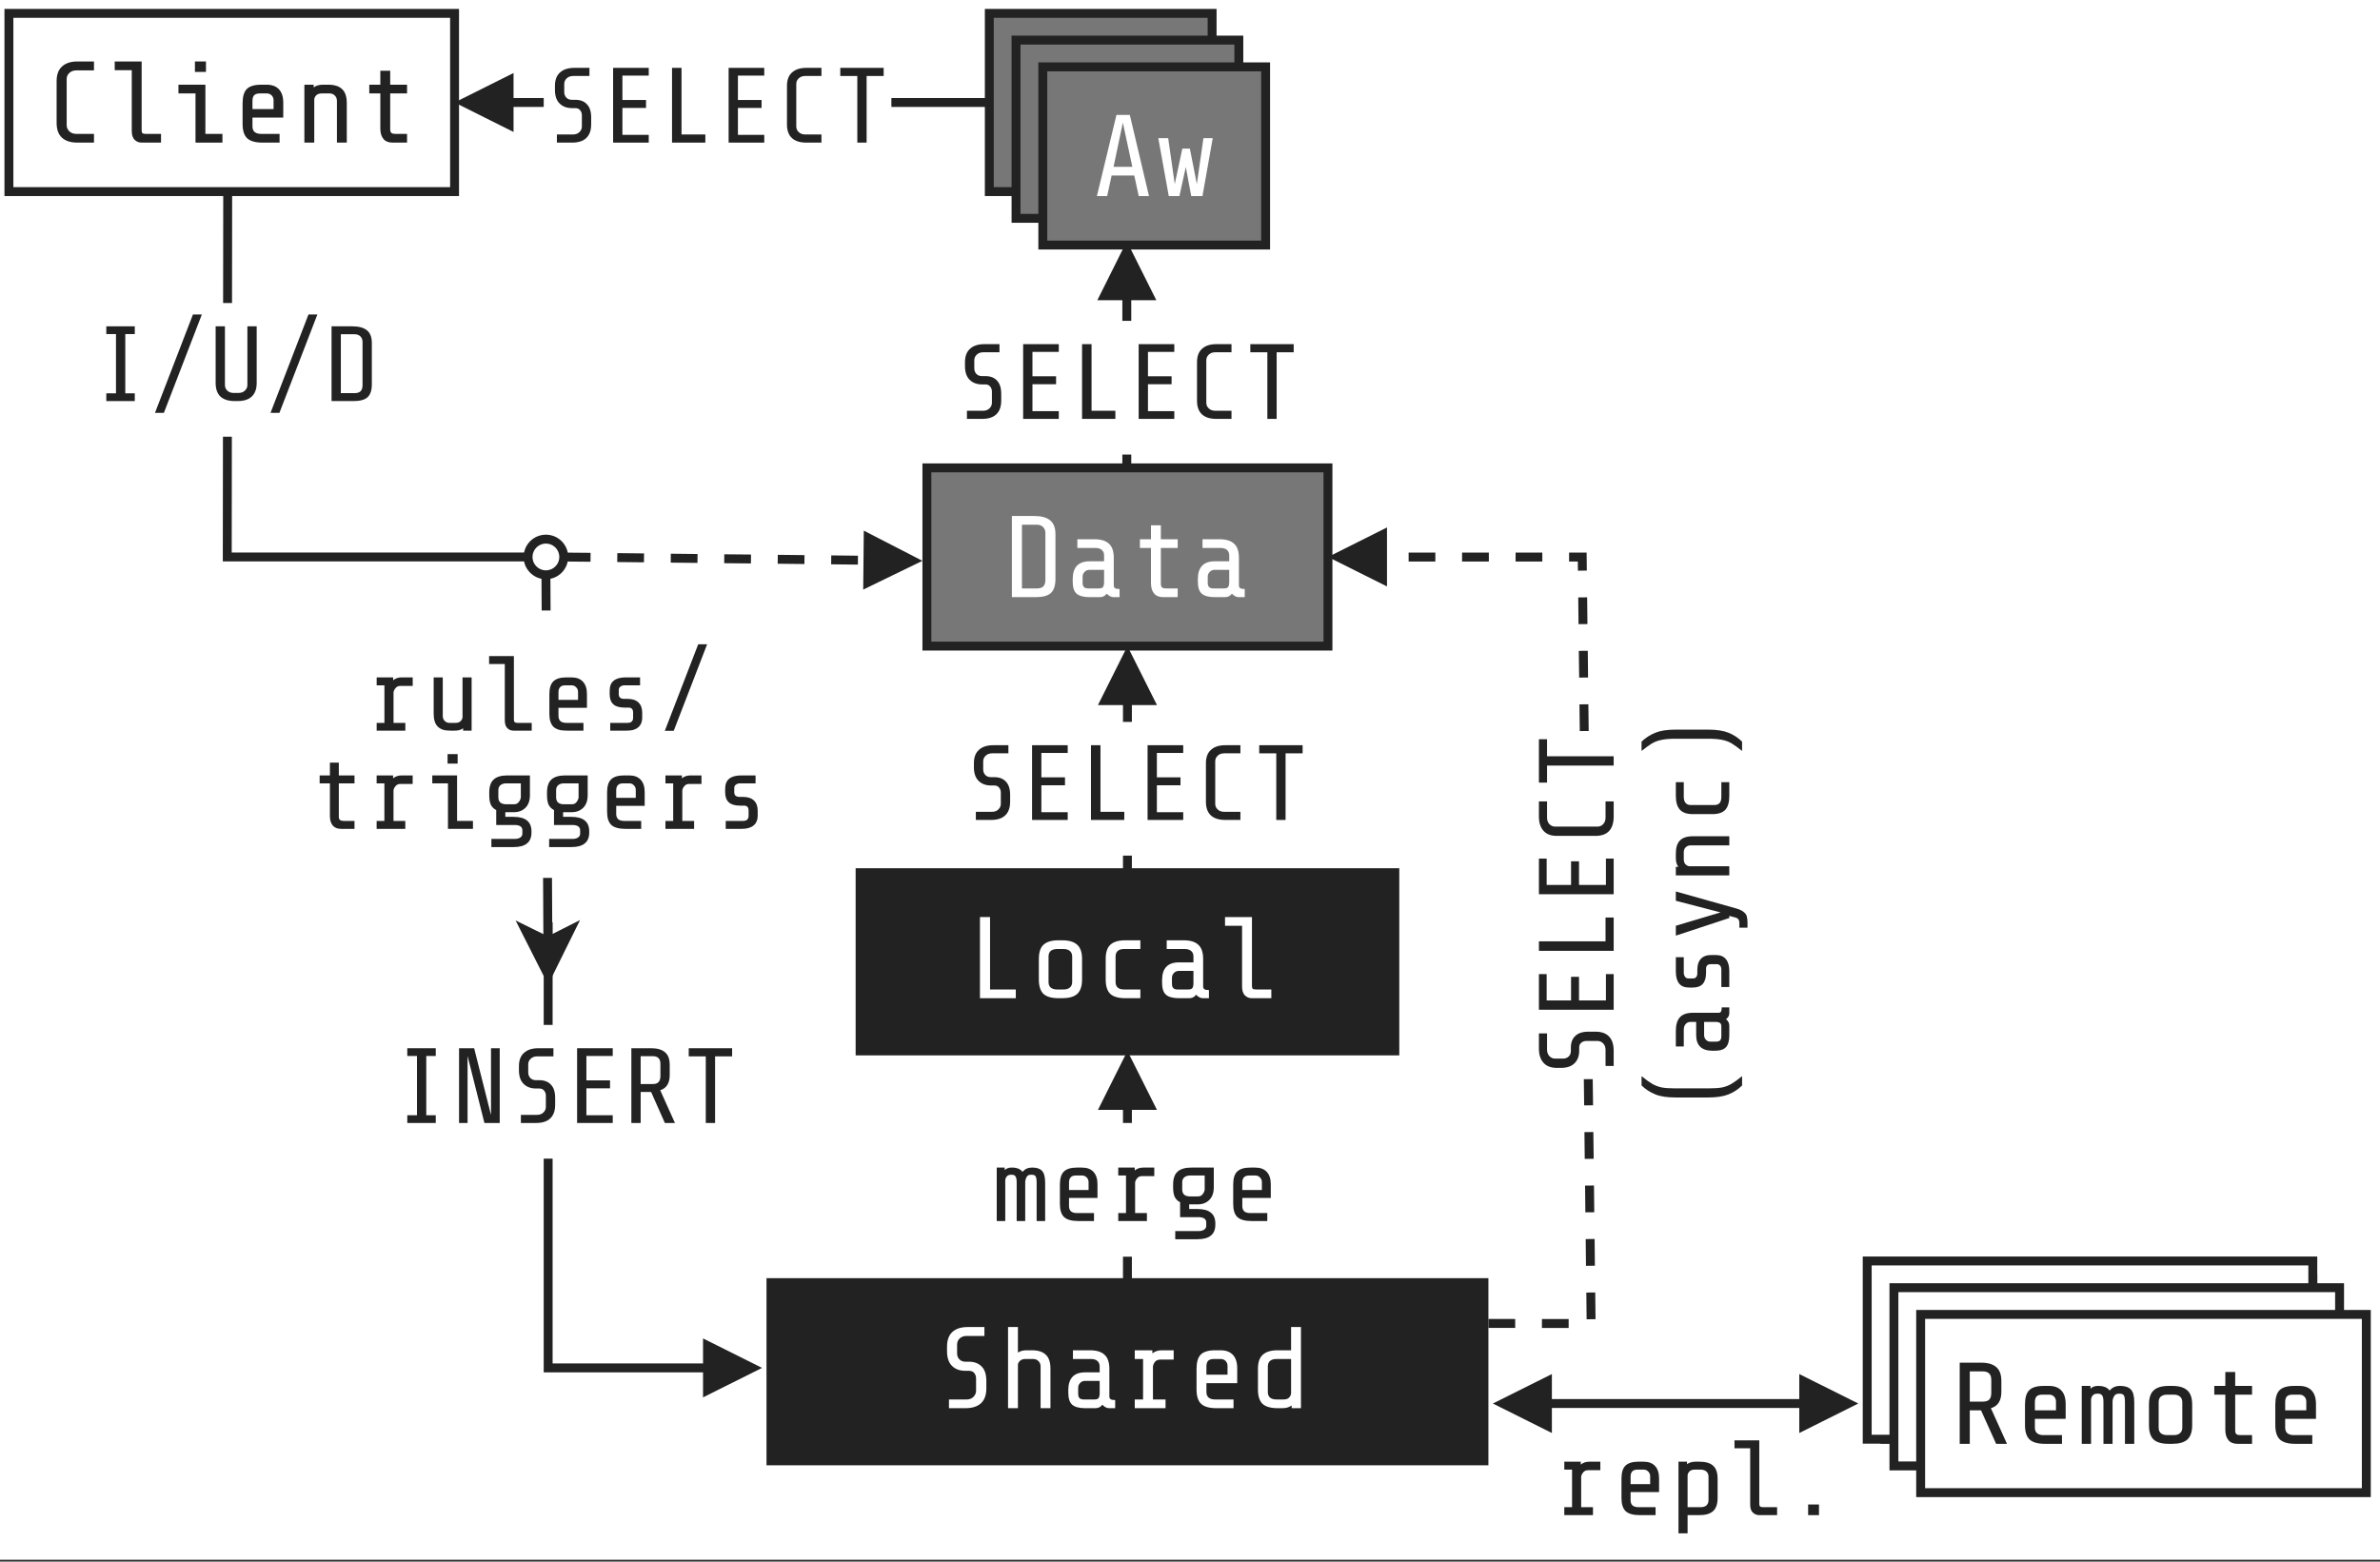 <?xml version="1.0" encoding="UTF-8"?>
<svg xmlns="http://www.w3.org/2000/svg" xmlns:xlink="http://www.w3.org/1999/xlink" width="192pt" height="126pt" viewBox="0 0 192 126" version="1.1">
<rect x="0" y="0" width="192" height="126" fill="#333333" stroke="none"/>
<defs>
<g>
<symbol overflow="visible" id="glyph0-0">
<path style="stroke:none;" d=""/>
</symbol>
<symbol overflow="visible" id="glyph0-1">
<path style="stroke:none;" d="M 2.703 0 C 2.16 0 1.742 -0.129 1.453 -0.391 C 1.16 -0.66 1.016 -1.062 1.016 -1.594 L 1.016 -4.953 C 1.016 -5.484 1.16 -5.879 1.453 -6.141 C 1.742 -6.41 2.16 -6.547 2.703 -6.547 L 4.031 -6.547 L 4.031 -5.828 L 2.609 -5.828 C 2.379 -5.828 2.191 -5.758 2.047 -5.625 C 1.898 -5.488 1.828 -5.32 1.828 -5.125 L 1.828 -1.406 C 1.828 -1.219 1.898 -1.051 2.047 -0.906 C 2.191 -0.77 2.379 -0.703 2.609 -0.703 L 4.031 -0.703 L 4.031 0 Z M 2.703 0 "/>
</symbol>
<symbol overflow="visible" id="glyph0-2">
<path style="stroke:none;" d="M 2.828 0 C 2.609 0 2.422 -0.07 2.266 -0.219 C 2.109 -0.375 2.031 -0.613 2.031 -0.938 L 2.031 -5.844 L 0.656 -5.844 L 0.656 -6.547 L 2.828 -6.547 L 2.828 -0.984 C 2.828 -0.879 2.848 -0.805 2.891 -0.766 C 2.941 -0.723 3.031 -0.703 3.156 -0.703 L 4.391 -0.703 L 4.391 0 Z M 2.828 0 "/>
</symbol>
<symbol overflow="visible" id="glyph0-3">
<path style="stroke:none;" d="M 2.969 -6.547 L 2.969 -5.703 L 2.078 -5.703 L 2.078 -6.547 Z M 0.75 -3.969 L 0.75 -4.672 L 2.922 -4.672 L 2.922 -0.703 L 4.297 -0.703 L 4.297 0 L 2.125 0 L 2.125 -3.969 Z M 0.75 -3.969 "/>
</symbol>
<symbol overflow="visible" id="glyph0-4">
<path style="stroke:none;" d="M 2.469 0 C 1.914 0 1.508 -0.113 1.25 -0.344 C 1 -0.582 0.875 -0.969 0.875 -1.5 L 0.875 -3.172 C 0.875 -3.711 0.988 -4.098 1.219 -4.328 C 1.445 -4.555 1.832 -4.672 2.375 -4.672 L 2.812 -4.672 C 3.25 -4.672 3.582 -4.547 3.812 -4.297 C 4.039 -4.055 4.156 -3.695 4.156 -3.219 L 4.156 -2.016 L 1.672 -2.016 L 1.672 -1.312 C 1.672 -1.113 1.727 -0.961 1.844 -0.859 C 1.969 -0.754 2.145 -0.703 2.375 -0.703 L 3.859 -0.703 L 3.859 0 Z M 3.375 -3.406 C 3.375 -3.57 3.32 -3.707 3.219 -3.812 C 3.113 -3.914 2.984 -3.969 2.828 -3.969 L 2.281 -3.969 C 2.051 -3.969 1.891 -3.914 1.797 -3.812 C 1.711 -3.707 1.672 -3.555 1.672 -3.359 L 1.672 -2.703 L 3.375 -2.703 Z M 3.375 -3.406 "/>
</symbol>
<symbol overflow="visible" id="glyph0-5">
<path style="stroke:none;" d="M 1.562 -4.672 L 1.562 -4.453 C 1.75 -4.598 2 -4.672 2.312 -4.672 L 2.734 -4.672 C 3.242 -4.672 3.617 -4.551 3.859 -4.312 C 4.109 -4.082 4.234 -3.703 4.234 -3.172 L 4.234 0 L 3.438 0 L 3.438 -3.359 C 3.438 -3.547 3.379 -3.691 3.266 -3.797 C 3.16 -3.91 3.016 -3.969 2.828 -3.969 L 2.219 -3.969 C 2.008 -3.969 1.852 -3.91 1.75 -3.797 C 1.656 -3.691 1.609 -3.578 1.609 -3.453 L 1.609 0 L 0.812 0 L 0.812 -4.672 Z M 1.562 -4.672 "/>
</symbol>
<symbol overflow="visible" id="glyph0-6">
<path style="stroke:none;" d="M 2.875 0 C 2.551 0 2.305 -0.098 2.141 -0.297 C 1.973 -0.504 1.891 -0.781 1.891 -1.125 L 1.891 -3.969 L 1 -3.969 L 1 -4.672 L 1.891 -4.672 L 1.891 -5.797 L 2.688 -5.797 L 2.688 -4.672 L 4.047 -4.672 L 4.047 -3.969 L 2.688 -3.969 L 2.688 -1.078 C 2.688 -0.941 2.719 -0.844 2.781 -0.781 C 2.852 -0.727 2.961 -0.703 3.109 -0.703 L 4.047 -0.703 L 4.047 0 Z M 2.875 0 "/>
</symbol>
<symbol overflow="visible" id="glyph0-7">
<path style="stroke:none;" d="M 4.109 -1.594 C 4.109 -1.062 3.961 -0.66 3.672 -0.391 C 3.379 -0.129 2.961 0 2.422 0 L 1.094 0 L 1.094 -0.703 L 2.516 -0.703 C 2.742 -0.703 2.926 -0.77 3.062 -0.906 C 3.207 -1.051 3.281 -1.219 3.281 -1.406 L 3.281 -2.375 C 3.281 -2.562 3.234 -2.711 3.141 -2.828 C 3.047 -2.953 2.898 -3.016 2.703 -3.016 L 2.422 -3.016 C 1.961 -3.016 1.598 -3.148 1.328 -3.422 C 1.066 -3.691 0.938 -4.082 0.938 -4.594 L 0.938 -4.953 C 0.938 -5.484 1.078 -5.879 1.359 -6.141 C 1.648 -6.41 2.066 -6.547 2.609 -6.547 L 3.953 -6.547 L 3.953 -5.828 L 2.516 -5.828 C 2.285 -5.828 2.098 -5.758 1.953 -5.625 C 1.816 -5.488 1.75 -5.32 1.75 -5.125 L 1.75 -4.422 C 1.75 -4.223 1.812 -4.062 1.938 -3.938 C 2.062 -3.812 2.223 -3.75 2.422 -3.75 L 2.703 -3.75 C 3.141 -3.75 3.484 -3.617 3.734 -3.359 C 3.984 -3.109 4.109 -2.723 4.109 -2.203 Z M 4.109 -1.594 "/>
</symbol>
<symbol overflow="visible" id="glyph0-8">
<path style="stroke:none;" d="M 1.609 -6.547 L 1.609 -4.484 C 1.797 -4.609 2.031 -4.672 2.312 -4.672 L 2.734 -4.672 C 3.242 -4.672 3.617 -4.551 3.859 -4.312 C 4.109 -4.082 4.234 -3.703 4.234 -3.172 L 4.234 0 L 3.438 0 L 3.438 -3.359 C 3.438 -3.547 3.379 -3.691 3.266 -3.797 C 3.16 -3.91 3.016 -3.969 2.828 -3.969 L 2.219 -3.969 C 2.02 -3.969 1.867 -3.914 1.766 -3.812 C 1.66 -3.707 1.609 -3.598 1.609 -3.484 L 1.609 0 L 0.812 0 L 0.812 -6.547 Z M 1.609 -6.547 "/>
</symbol>
<symbol overflow="visible" id="glyph0-9">
<path style="stroke:none;" d="M 3.891 0 C 3.816 0 3.727 -0.023 3.625 -0.078 C 3.531 -0.129 3.445 -0.195 3.375 -0.281 C 3.238 -0.094 3.051 0 2.812 0 L 1.984 0 C 1.504 0 1.156 -0.094 0.938 -0.281 C 0.727 -0.469 0.625 -0.797 0.625 -1.266 L 0.625 -1.453 C 0.625 -2.41 1.078 -2.891 1.984 -2.891 L 3.156 -2.891 L 3.156 -3.359 C 3.156 -3.555 3.094 -3.707 2.969 -3.812 C 2.852 -3.914 2.68 -3.969 2.453 -3.969 L 1 -3.969 L 1 -4.672 L 2.359 -4.672 C 2.898 -4.672 3.297 -4.551 3.547 -4.312 C 3.805 -4.082 3.938 -3.703 3.938 -3.172 L 3.938 -0.938 C 3.938 -0.844 3.973 -0.77 4.047 -0.719 C 4.117 -0.676 4.238 -0.656 4.406 -0.656 L 4.406 0 Z M 2.719 -0.703 C 2.906 -0.703 3.023 -0.742 3.078 -0.828 C 3.129 -0.922 3.156 -1.035 3.156 -1.172 L 3.156 -2.203 L 1.984 -2.203 C 1.816 -2.203 1.68 -2.145 1.578 -2.031 C 1.473 -1.926 1.422 -1.797 1.422 -1.641 L 1.422 -1.172 C 1.422 -1.004 1.457 -0.883 1.531 -0.812 C 1.602 -0.738 1.723 -0.703 1.891 -0.703 Z M 2.719 -0.703 "/>
</symbol>
<symbol overflow="visible" id="glyph0-10">
<path style="stroke:none;" d="M 1.609 -0.703 L 1.609 -3.969 L 0.938 -3.969 L 0.938 -4.672 L 2.359 -4.672 L 2.359 -4.422 C 2.566 -4.586 2.816 -4.672 3.109 -4.672 L 4.078 -4.672 L 4.078 -3.922 L 3.016 -3.922 C 2.816 -3.922 2.664 -3.859 2.562 -3.734 C 2.469 -3.609 2.414 -3.477 2.406 -3.344 L 2.406 -0.703 L 3.422 -0.703 L 3.422 0 L 0.938 0 L 0.938 -0.703 Z M 1.609 -0.703 "/>
</symbol>
<symbol overflow="visible" id="glyph0-11">
<path style="stroke:none;" d="M 3.5 -0.219 C 3.301 -0.07 3.051 0 2.75 0 L 2.375 0 C 1.82 0 1.414 -0.113 1.156 -0.344 C 0.906 -0.582 0.781 -0.969 0.781 -1.5 L 0.781 -3.172 C 0.781 -3.703 0.91 -4.082 1.172 -4.312 C 1.43 -4.551 1.832 -4.672 2.375 -4.672 L 3.453 -4.672 L 3.453 -6.547 L 4.25 -6.547 L 4.25 0 L 3.5 0 Z M 2.844 -0.703 C 3.051 -0.703 3.203 -0.754 3.297 -0.859 C 3.398 -0.973 3.453 -1.094 3.453 -1.219 L 3.453 -3.969 L 2.281 -3.969 C 2.051 -3.969 1.875 -3.914 1.75 -3.812 C 1.633 -3.707 1.578 -3.555 1.578 -3.359 L 1.578 -1.312 C 1.578 -1.113 1.633 -0.961 1.75 -0.859 C 1.875 -0.754 2.051 -0.703 2.281 -0.703 Z M 2.844 -0.703 "/>
</symbol>
<symbol overflow="visible" id="glyph0-12">
<path style="stroke:none;" d="M 1.891 -6.547 L 1.891 -0.703 L 3.969 -0.703 L 3.969 0 L 1.078 0 L 1.078 -6.547 Z M 1.891 -6.547 "/>
</symbol>
<symbol overflow="visible" id="glyph0-13">
<path style="stroke:none;" d="M 4.266 -1.5 C 4.266 -0.969 4.133 -0.582 3.875 -0.344 C 3.613 -0.113 3.211 0 2.672 0 L 2.359 0 C 1.816 0 1.414 -0.113 1.156 -0.344 C 0.906 -0.582 0.781 -0.969 0.781 -1.5 L 0.781 -3.172 C 0.781 -3.703 0.906 -4.082 1.156 -4.312 C 1.414 -4.551 1.816 -4.672 2.359 -4.672 L 2.672 -4.672 C 3.211 -4.672 3.613 -4.551 3.875 -4.312 C 4.133 -4.082 4.266 -3.703 4.266 -3.172 Z M 3.469 -3.359 C 3.469 -3.555 3.406 -3.707 3.281 -3.812 C 3.164 -3.914 2.992 -3.969 2.766 -3.969 L 2.266 -3.969 C 2.035 -3.969 1.859 -3.914 1.734 -3.812 C 1.617 -3.707 1.562 -3.555 1.562 -3.359 L 1.562 -1.312 C 1.562 -1.113 1.617 -0.961 1.734 -0.859 C 1.859 -0.754 2.035 -0.703 2.266 -0.703 L 2.766 -0.703 C 2.992 -0.703 3.164 -0.754 3.281 -0.859 C 3.406 -0.961 3.469 -1.113 3.469 -1.312 Z M 3.469 -3.359 "/>
</symbol>
<symbol overflow="visible" id="glyph0-14">
<path style="stroke:none;" d="M 2.703 0 C 2.16 0 1.758 -0.113 1.5 -0.344 C 1.25 -0.582 1.125 -0.969 1.125 -1.5 L 1.125 -3.172 C 1.125 -3.703 1.25 -4.082 1.5 -4.312 C 1.758 -4.551 2.16 -4.672 2.703 -4.672 L 3.922 -4.672 L 3.922 -3.969 L 2.609 -3.969 C 2.379 -3.969 2.207 -3.914 2.094 -3.812 C 1.977 -3.707 1.922 -3.555 1.922 -3.359 L 1.922 -1.312 C 1.922 -1.113 1.977 -0.961 2.094 -0.859 C 2.207 -0.754 2.379 -0.703 2.609 -0.703 L 3.922 -0.703 L 3.922 0 Z M 2.703 0 "/>
</symbol>
<symbol overflow="visible" id="glyph0-15">
<path style="stroke:none;" d="M 4.281 -1.469 C 4.281 -0.938 4.156 -0.555 3.906 -0.328 C 3.664 -0.109 3.258 0 2.688 0 L 0.766 0 L 0.766 -6.547 L 2.578 -6.547 C 3.141 -6.547 3.562 -6.43 3.844 -6.203 C 4.133 -5.973 4.281 -5.598 4.281 -5.078 Z M 3.469 -5.172 C 3.469 -5.367 3.406 -5.531 3.281 -5.656 C 3.156 -5.781 2.988 -5.844 2.781 -5.844 L 1.578 -5.844 L 1.578 -0.703 L 2.781 -0.703 C 3.008 -0.703 3.18 -0.754 3.297 -0.859 C 3.41 -0.973 3.469 -1.148 3.469 -1.391 Z M 3.469 -5.172 "/>
</symbol>
<symbol overflow="visible" id="glyph0-16">
<path style="stroke:none;" d="M 1.469 -2.703 L 1.469 0 L 0.656 0 L 0.656 -6.547 L 2.406 -6.547 C 2.938 -6.547 3.336 -6.426 3.609 -6.188 C 3.879 -5.957 4.016 -5.586 4.016 -5.078 L 4.016 -4.188 C 4.016 -3.477 3.734 -3.039 3.172 -2.875 L 4.469 0 L 3.594 0 L 2.375 -2.703 Z M 3.203 -5.172 C 3.203 -5.398 3.145 -5.566 3.031 -5.672 C 2.926 -5.785 2.754 -5.844 2.516 -5.844 L 1.469 -5.844 L 1.469 -3.406 L 2.516 -3.406 C 2.754 -3.406 2.926 -3.457 3.031 -3.562 C 3.145 -3.676 3.203 -3.852 3.203 -4.094 Z M 3.203 -5.172 "/>
</symbol>
<symbol overflow="visible" id="glyph0-17">
<path style="stroke:none;" d="M 1.109 -4.672 L 1.109 -4.453 C 1.266 -4.598 1.457 -4.672 1.688 -4.672 L 1.734 -4.672 C 2.172 -4.672 2.477 -4.547 2.656 -4.297 C 2.863 -4.547 3.133 -4.672 3.469 -4.672 L 3.531 -4.672 C 3.914 -4.672 4.195 -4.57 4.375 -4.375 C 4.551 -4.188 4.641 -3.848 4.641 -3.359 L 4.641 0 L 3.891 0 L 3.891 -3.359 C 3.891 -3.617 3.863 -3.797 3.812 -3.891 C 3.758 -3.992 3.641 -4.047 3.453 -4.047 L 3.406 -4.047 C 3.219 -4.047 3.086 -3.977 3.016 -3.844 C 2.941 -3.719 2.898 -3.578 2.891 -3.422 L 2.891 0 L 2.156 0 L 2.156 -3.359 C 2.156 -3.617 2.125 -3.797 2.062 -3.891 C 2 -3.992 1.883 -4.047 1.719 -4.047 L 1.656 -4.047 C 1.477 -4.047 1.348 -3.988 1.266 -3.875 C 1.191 -3.77 1.156 -3.648 1.156 -3.516 L 1.156 0 L 0.406 0 L 0.406 -4.672 Z M 1.109 -4.672 "/>
</symbol>
<symbol overflow="visible" id="glyph0-18">
<path style="stroke:none;" d="M 2.891 -2.203 L 2.125 -2.203 L 1.203 -5.875 L 1.203 0 L 0.5 0 L 0.5 -6.547 L 1.797 -6.547 L 2.547 -3.203 L 3.297 -6.547 L 4.562 -6.547 L 4.562 0 L 3.828 0 L 3.828 -5.875 Z M 2.891 -2.203 "/>
</symbol>
<symbol overflow="visible" id="glyph0-19">
<path style="stroke:none;" d="M 0.594 -4.672 L 1.453 -4.672 L 2.547 -0.641 L 3.609 -4.672 L 4.453 -4.672 L 3.109 0 L 1.953 0 Z M 0.594 -4.672 "/>
</symbol>
<symbol overflow="visible" id="glyph0-20">
<path style="stroke:none;" d="M 2.547 -2.344 L 2.031 0 L 1.172 0 L 0.328 -4.672 L 1.125 -4.672 L 1.656 -0.969 L 2.266 -3.828 L 2.875 -3.828 L 3.438 -0.969 L 3.969 -4.672 L 4.719 -4.672 L 3.891 0 L 2.984 0 Z M 2.547 -2.344 "/>
</symbol>
<symbol overflow="visible" id="glyph0-21">
<path style="stroke:none;" d="M 1.609 -1.656 L 1.25 0 L 0.422 0 L 2 -6.547 L 3.078 -6.547 L 4.625 0 L 3.797 0 L 3.438 -1.656 Z M 3.281 -2.359 L 2.516 -5.922 L 1.766 -2.359 Z M 3.281 -2.359 "/>
</symbol>
<symbol overflow="visible" id="glyph1-0">
<path style="stroke:none;" d=""/>
</symbol>
<symbol overflow="visible" id="glyph1-1">
<path style="stroke:none;" d="M 3.781 -1.469 C 3.781 -0.977 3.645 -0.609 3.375 -0.359 C 3.113 -0.117 2.734 0 2.234 0 L 1.016 0 L 1.016 -0.656 L 2.312 -0.656 C 2.531 -0.656 2.703 -0.719 2.828 -0.844 C 2.961 -0.969 3.031 -1.117 3.031 -1.297 L 3.031 -2.203 C 3.031 -2.367 2.984 -2.504 2.891 -2.609 C 2.805 -2.723 2.676 -2.781 2.5 -2.781 L 2.25 -2.781 C 1.82 -2.781 1.484 -2.906 1.234 -3.156 C 0.984 -3.406 0.859 -3.77 0.859 -4.25 L 0.859 -4.578 C 0.859 -5.055 0.992 -5.414 1.266 -5.656 C 1.535 -5.906 1.922 -6.031 2.422 -6.031 L 3.641 -6.031 L 3.641 -5.375 L 2.328 -5.375 C 2.117 -5.375 1.945 -5.312 1.812 -5.188 C 1.676 -5.062 1.609 -4.91 1.609 -4.734 L 1.609 -4.078 C 1.609 -3.898 1.664 -3.75 1.781 -3.625 C 1.895 -3.508 2.047 -3.453 2.234 -3.453 L 2.5 -3.453 C 2.906 -3.453 3.219 -3.332 3.438 -3.094 C 3.664 -2.863 3.781 -2.508 3.781 -2.031 Z M 3.781 -1.469 "/>
</symbol>
<symbol overflow="visible" id="glyph1-2">
<path style="stroke:none;" d="M 3.766 -6.031 L 3.766 -5.406 L 1.641 -5.406 L 1.641 -3.438 L 3.547 -3.438 L 3.547 -2.797 L 1.641 -2.797 L 1.641 -0.625 L 3.766 -0.625 L 3.766 0 L 0.891 0 L 0.891 -6.031 Z M 3.766 -6.031 "/>
</symbol>
<symbol overflow="visible" id="glyph1-3">
<path style="stroke:none;" d="M 1.75 -6.031 L 1.75 -0.656 L 3.672 -0.656 L 3.672 0 L 0.984 0 L 0.984 -6.031 Z M 1.75 -6.031 "/>
</symbol>
<symbol overflow="visible" id="glyph1-4">
<path style="stroke:none;" d="M 2.5 0 C 2 0 1.613 -0.117 1.344 -0.359 C 1.07 -0.609 0.938 -0.977 0.938 -1.469 L 0.938 -4.578 C 0.938 -5.055 1.07 -5.414 1.344 -5.656 C 1.613 -5.906 2 -6.031 2.5 -6.031 L 3.719 -6.031 L 3.719 -5.375 L 2.406 -5.375 C 2.195 -5.375 2.023 -5.312 1.891 -5.188 C 1.754 -5.062 1.688 -4.91 1.688 -4.734 L 1.688 -1.297 C 1.688 -1.117 1.754 -0.969 1.891 -0.844 C 2.023 -0.719 2.195 -0.656 2.406 -0.656 L 3.719 -0.656 L 3.719 0 Z M 2.5 0 "/>
</symbol>
<symbol overflow="visible" id="glyph1-5">
<path style="stroke:none;" d="M 1.953 0 L 1.953 -5.375 L 0.578 -5.375 L 0.578 -6.031 L 4.078 -6.031 L 4.078 -5.375 L 2.703 -5.375 L 2.703 0 Z M 1.953 0 "/>
</symbol>
<symbol overflow="visible" id="glyph1-6">
<path style="stroke:none;" d="M 1.016 -4.312 L 1.016 -4.109 C 1.16 -4.242 1.336 -4.312 1.547 -4.312 L 1.609 -4.312 C 2.004 -4.312 2.285 -4.195 2.453 -3.969 C 2.648 -4.195 2.898 -4.312 3.203 -4.312 L 3.266 -4.312 C 3.609 -4.312 3.863 -4.223 4.031 -4.047 C 4.195 -3.867 4.281 -3.551 4.281 -3.094 L 4.281 0 L 3.594 0 L 3.594 -3.109 C 3.594 -3.336 3.566 -3.5 3.516 -3.594 C 3.473 -3.688 3.363 -3.734 3.188 -3.734 L 3.141 -3.734 C 2.961 -3.734 2.844 -3.672 2.781 -3.547 C 2.719 -3.43 2.68 -3.305 2.672 -3.172 L 2.672 0 L 1.984 0 L 1.984 -3.109 C 1.984 -3.348 1.953 -3.508 1.891 -3.594 C 1.836 -3.688 1.738 -3.734 1.594 -3.734 L 1.531 -3.734 C 1.363 -3.734 1.242 -3.68 1.172 -3.578 C 1.098 -3.484 1.062 -3.375 1.062 -3.25 L 1.062 0 L 0.375 0 L 0.375 -4.312 Z M 1.016 -4.312 "/>
</symbol>
<symbol overflow="visible" id="glyph1-7">
<path style="stroke:none;" d="M 2.281 0 C 1.77 0 1.395 -0.102 1.156 -0.312 C 0.926 -0.531 0.812 -0.883 0.812 -1.375 L 0.812 -2.938 C 0.812 -3.426 0.914 -3.773 1.125 -3.984 C 1.344 -4.203 1.695 -4.312 2.188 -4.312 L 2.594 -4.312 C 3 -4.312 3.305 -4.195 3.516 -3.969 C 3.734 -3.738 3.844 -3.406 3.844 -2.969 L 3.844 -1.859 L 1.547 -1.859 L 1.547 -1.203 C 1.547 -1.023 1.598 -0.883 1.703 -0.781 C 1.816 -0.688 1.977 -0.641 2.188 -0.641 L 3.562 -0.641 L 3.562 0 Z M 3.125 -3.141 C 3.125 -3.297 3.07 -3.422 2.969 -3.516 C 2.875 -3.617 2.754 -3.672 2.609 -3.672 L 2.109 -3.672 C 1.898 -3.672 1.754 -3.617 1.672 -3.516 C 1.586 -3.422 1.547 -3.285 1.547 -3.109 L 1.547 -2.5 L 3.125 -2.5 Z M 3.125 -3.141 "/>
</symbol>
<symbol overflow="visible" id="glyph1-8">
<path style="stroke:none;" d="M 1.484 -0.641 L 1.484 -3.672 L 0.859 -3.672 L 0.859 -4.312 L 2.188 -4.312 L 2.188 -4.078 C 2.375 -4.234 2.602 -4.312 2.875 -4.312 L 3.766 -4.312 L 3.766 -3.625 L 2.781 -3.625 C 2.602 -3.625 2.469 -3.562 2.375 -3.438 C 2.281 -3.32 2.227 -3.207 2.219 -3.094 L 2.219 -0.641 L 3.172 -0.641 L 3.172 0 L 0.859 0 L 0.859 -0.641 Z M 1.484 -0.641 "/>
</symbol>
<symbol overflow="visible" id="glyph1-9">
<path style="stroke:none;" d="M 4.031 0.297 C 4.031 0.691 3.91 0.984 3.672 1.172 C 3.441 1.367 3.082 1.469 2.594 1.469 L 0.797 1.469 L 0.797 0.812 L 2.672 0.812 C 2.879 0.812 3.035 0.77 3.141 0.688 C 3.242 0.613 3.297 0.516 3.297 0.391 L 3.297 0.109 C 3.297 -0.023 3.242 -0.129 3.141 -0.203 C 3.035 -0.273 2.879 -0.312 2.672 -0.312 L 1.188 -0.312 L 1.188 -1.516 C 0.988 -1.617 0.844 -1.766 0.75 -1.953 C 0.664 -2.148 0.625 -2.406 0.625 -2.719 L 0.625 -2.938 C 0.625 -3.414 0.742 -3.766 0.984 -3.984 C 1.223 -4.203 1.594 -4.312 2.094 -4.312 L 3.906 -4.312 L 3.906 -2.719 C 3.906 -2.281 3.785 -1.941 3.547 -1.703 C 3.305 -1.461 2.992 -1.344 2.609 -1.344 L 1.922 -1.344 L 1.922 -0.969 L 2.594 -0.969 C 3.082 -0.969 3.441 -0.867 3.672 -0.672 C 3.91 -0.484 4.031 -0.191 4.031 0.203 Z M 2.609 -1.984 C 2.785 -1.984 2.914 -2.039 3 -2.156 C 3.094 -2.27 3.148 -2.391 3.172 -2.516 L 3.172 -3.672 L 2 -3.672 C 1.789 -3.672 1.629 -3.617 1.516 -3.516 C 1.41 -3.422 1.359 -3.285 1.359 -3.109 L 1.359 -2.547 C 1.359 -2.367 1.41 -2.227 1.516 -2.125 C 1.629 -2.031 1.789 -1.984 2 -1.984 Z M 2.609 -1.984 "/>
</symbol>
<symbol overflow="visible" id="glyph1-10">
<path style="stroke:none;" d="M 1.438 -4.312 L 1.438 -4.109 C 1.613 -4.242 1.844 -4.312 2.125 -4.312 L 2.438 -4.312 C 2.945 -4.312 3.316 -4.203 3.547 -3.984 C 3.785 -3.773 3.906 -3.426 3.906 -2.938 L 3.906 -1.375 C 3.906 -0.895 3.785 -0.547 3.547 -0.328 C 3.305 -0.109 2.938 0 2.438 0 L 1.484 0 L 1.484 1.469 L 0.75 1.469 L 0.75 -4.312 Z M 2.047 -3.672 C 1.859 -3.672 1.719 -3.617 1.625 -3.516 C 1.531 -3.41 1.484 -3.301 1.484 -3.188 L 1.484 -0.641 L 2.531 -0.641 C 2.738 -0.641 2.895 -0.688 3 -0.781 C 3.113 -0.883 3.172 -1.023 3.172 -1.203 L 3.172 -3.109 C 3.172 -3.285 3.113 -3.422 3 -3.516 C 2.895 -3.617 2.738 -3.672 2.531 -3.672 Z M 2.047 -3.672 "/>
</symbol>
<symbol overflow="visible" id="glyph1-11">
<path style="stroke:none;" d="M 2.609 0 C 2.41 0 2.238 -0.066 2.094 -0.203 C 1.945 -0.336 1.875 -0.555 1.875 -0.859 L 1.875 -5.391 L 0.609 -5.391 L 0.609 -6.031 L 2.609 -6.031 L 2.609 -0.906 C 2.609 -0.812 2.629 -0.742 2.672 -0.703 C 2.723 -0.66 2.801 -0.641 2.906 -0.641 L 4.047 -0.641 L 4.047 0 Z M 2.609 0 "/>
</symbol>
<symbol overflow="visible" id="glyph1-12">
<path style="stroke:none;" d="M 2.766 -0.859 L 2.766 0 L 1.891 0 L 1.891 -0.859 Z M 2.766 -0.859 "/>
</symbol>
<symbol overflow="visible" id="glyph1-13">
<path style="stroke:none;" d="M 1.953 -0.625 L 1.953 -5.406 L 1.172 -5.406 L 1.172 -6.031 L 3.469 -6.031 L 3.469 -5.406 L 2.703 -5.406 L 2.703 -0.625 L 3.469 -0.625 L 3.469 0 L 1.172 0 L 1.172 -0.625 Z M 1.953 -0.625 "/>
</symbol>
<symbol overflow="visible" id="glyph1-14">
<path style="stroke:none;" d="M 3.5 -6.984 L 4.219 -6.984 L 1.156 0.953 L 0.438 0.953 Z M 3.5 -6.984 "/>
</symbol>
<symbol overflow="visible" id="glyph1-15">
<path style="stroke:none;" d="M 3.984 -1.469 C 3.984 -0.977 3.848 -0.609 3.578 -0.359 C 3.316 -0.117 2.938 0 2.438 0 L 2.219 0 C 1.719 0 1.332 -0.117 1.062 -0.359 C 0.801 -0.609 0.672 -0.977 0.672 -1.469 L 0.672 -6.031 L 1.422 -6.031 L 1.422 -1.297 C 1.422 -1.117 1.484 -0.969 1.609 -0.844 C 1.742 -0.719 1.914 -0.656 2.125 -0.656 L 2.516 -0.656 C 2.734 -0.656 2.906 -0.719 3.031 -0.844 C 3.164 -0.969 3.234 -1.117 3.234 -1.297 L 3.234 -6.031 L 3.984 -6.031 Z M 3.984 -1.469 "/>
</symbol>
<symbol overflow="visible" id="glyph1-16">
<path style="stroke:none;" d="M 3.953 -1.359 C 3.953 -0.867 3.836 -0.52 3.609 -0.312 C 3.379 -0.102 3.004 0 2.484 0 L 0.703 0 L 0.703 -6.031 L 2.375 -6.031 C 2.895 -6.031 3.285 -5.926 3.547 -5.719 C 3.816 -5.508 3.953 -5.164 3.953 -4.688 Z M 3.203 -4.766 C 3.203 -4.953 3.145 -5.102 3.031 -5.219 C 2.914 -5.332 2.758 -5.391 2.562 -5.391 L 1.453 -5.391 L 1.453 -0.641 L 2.562 -0.641 C 2.781 -0.641 2.941 -0.691 3.047 -0.797 C 3.148 -0.898 3.203 -1.062 3.203 -1.281 Z M 3.203 -4.766 "/>
</symbol>
<symbol overflow="visible" id="glyph1-17">
<path style="stroke:none;" d="M 3.172 -0.203 C 2.973 -0.066 2.738 0 2.469 0 L 2.188 0 C 1.719 0 1.367 -0.109 1.141 -0.328 C 0.91 -0.547 0.797 -0.895 0.797 -1.375 L 0.797 -4.312 L 1.531 -4.312 L 1.531 -1.203 C 1.531 -1.035 1.582 -0.898 1.688 -0.797 C 1.789 -0.691 1.926 -0.641 2.094 -0.641 L 2.562 -0.641 C 2.75 -0.641 2.883 -0.688 2.969 -0.781 C 3.062 -0.875 3.113 -0.977 3.125 -1.094 L 3.125 -4.312 L 3.859 -4.312 L 3.859 0 L 3.172 0 Z M 3.172 -0.203 "/>
</symbol>
<symbol overflow="visible" id="glyph1-18">
<path style="stroke:none;" d="M 3.641 -1.078 C 3.641 -0.711 3.523 -0.441 3.297 -0.266 C 3.078 -0.086 2.758 0 2.344 0 L 1.062 0 L 1.062 -0.641 L 2.438 -0.641 C 2.594 -0.641 2.707 -0.672 2.781 -0.734 C 2.863 -0.805 2.906 -0.906 2.906 -1.031 L 2.906 -1.484 C 2.906 -1.742 2.781 -1.875 2.531 -1.875 L 2.219 -1.875 C 1.812 -1.875 1.508 -1.961 1.312 -2.141 C 1.113 -2.316 1.016 -2.594 1.016 -2.969 L 1.016 -3.219 C 1.016 -3.602 1.125 -3.879 1.344 -4.047 C 1.562 -4.223 1.883 -4.312 2.312 -4.312 L 3.469 -4.312 L 3.469 -3.672 L 2.219 -3.672 C 2.082 -3.672 1.969 -3.633 1.875 -3.562 C 1.789 -3.5 1.75 -3.406 1.75 -3.281 L 1.75 -2.969 C 1.75 -2.832 1.785 -2.734 1.859 -2.672 C 1.941 -2.609 2.047 -2.578 2.172 -2.578 L 2.453 -2.578 C 2.836 -2.578 3.129 -2.484 3.328 -2.297 C 3.535 -2.109 3.641 -1.832 3.641 -1.469 Z M 3.641 -1.078 "/>
</symbol>
<symbol overflow="visible" id="glyph1-19">
<path style="stroke:none;" d=""/>
</symbol>
<symbol overflow="visible" id="glyph1-20">
<path style="stroke:none;" d="M 2.641 0 C 2.348 0 2.125 -0.094 1.969 -0.281 C 1.82 -0.469 1.75 -0.719 1.75 -1.031 L 1.75 -3.672 L 0.922 -3.672 L 0.922 -4.312 L 1.75 -4.312 L 1.75 -5.344 L 2.469 -5.344 L 2.469 -4.312 L 3.734 -4.312 L 3.734 -3.672 L 2.469 -3.672 L 2.469 -0.984 C 2.469 -0.859 2.5 -0.77 2.562 -0.719 C 2.633 -0.664 2.734 -0.641 2.859 -0.641 L 3.734 -0.641 L 3.734 0 Z M 2.641 0 "/>
</symbol>
<symbol overflow="visible" id="glyph1-21">
<path style="stroke:none;" d="M 2.734 -6.031 L 2.734 -5.266 L 1.922 -5.266 L 1.922 -6.031 Z M 0.688 -3.672 L 0.688 -4.312 L 2.688 -4.312 L 2.688 -0.641 L 3.969 -0.641 L 3.969 0 L 1.953 0 L 1.953 -3.672 Z M 0.688 -3.672 "/>
</symbol>
<symbol overflow="visible" id="glyph1-22">
<path style="stroke:none;" d="M 1.375 0 L 0.688 0 L 0.688 -6.031 L 1.906 -6.031 L 3.266 -0.641 L 3.266 -6.031 L 3.969 -6.031 L 3.969 0 L 2.734 0 L 1.375 -5.406 Z M 1.375 0 "/>
</symbol>
<symbol overflow="visible" id="glyph1-23">
<path style="stroke:none;" d="M 1.359 -2.5 L 1.359 0 L 0.609 0 L 0.609 -6.031 L 2.219 -6.031 C 2.707 -6.031 3.078 -5.922 3.328 -5.703 C 3.578 -5.492 3.703 -5.156 3.703 -4.688 L 3.703 -3.859 C 3.703 -3.211 3.445 -2.805 2.938 -2.641 L 4.125 0 L 3.312 0 L 2.203 -2.5 Z M 2.953 -4.766 C 2.953 -4.984 2.898 -5.141 2.797 -5.234 C 2.703 -5.336 2.547 -5.391 2.328 -5.391 L 1.359 -5.391 L 1.359 -3.141 L 2.328 -3.141 C 2.547 -3.141 2.703 -3.191 2.797 -3.297 C 2.898 -3.398 2.953 -3.562 2.953 -3.781 Z M 2.953 -4.766 "/>
</symbol>
<symbol overflow="visible" id="glyph2-0">
<path style="stroke:none;" d=""/>
</symbol>
<symbol overflow="visible" id="glyph2-1">
<path style="stroke:none;" d="M -1.469 -3.781 C -0.977 -3.781 -0.609 -3.645 -0.359 -3.375 C -0.117 -3.113 0 -2.734 0 -2.234 L 0 -1.016 L -0.656 -1.016 L -0.656 -2.312 C -0.656 -2.531 -0.719 -2.703 -0.844 -2.828 C -0.969 -2.961 -1.117 -3.031 -1.297 -3.031 L -2.203 -3.031 C -2.367 -3.031 -2.504 -2.984 -2.609 -2.891 C -2.723 -2.805 -2.781 -2.676 -2.781 -2.5 L -2.781 -2.25 C -2.781 -1.82 -2.906 -1.484 -3.156 -1.234 C -3.406 -0.984 -3.77 -0.859 -4.25 -0.859 L -4.578 -0.859 C -5.055 -0.859 -5.414 -0.992 -5.656 -1.266 C -5.906 -1.535 -6.031 -1.922 -6.031 -2.422 L -6.031 -3.641 L -5.375 -3.641 L -5.375 -2.328 C -5.375 -2.117 -5.312 -1.945 -5.188 -1.812 C -5.062 -1.676 -4.91 -1.609 -4.734 -1.609 L -4.078 -1.609 C -3.898 -1.609 -3.75 -1.664 -3.625 -1.781 C -3.508 -1.895 -3.453 -2.047 -3.453 -2.234 L -3.453 -2.5 C -3.453 -2.906 -3.332 -3.219 -3.094 -3.438 C -2.863 -3.664 -2.508 -3.781 -2.031 -3.781 Z M -1.469 -3.781 "/>
</symbol>
<symbol overflow="visible" id="glyph2-2">
<path style="stroke:none;" d="M -6.031 -3.766 L -5.406 -3.766 L -5.406 -1.641 L -3.438 -1.641 L -3.438 -3.547 L -2.797 -3.547 L -2.797 -1.641 L -0.625 -1.641 L -0.625 -3.766 L 0 -3.766 L 0 -0.891 L -6.031 -0.891 Z M -6.031 -3.766 "/>
</symbol>
<symbol overflow="visible" id="glyph2-3">
<path style="stroke:none;" d="M -6.031 -1.75 L -0.656 -1.75 L -0.656 -3.672 L 0 -3.672 L 0 -0.984 L -6.031 -0.984 Z M -6.031 -1.75 "/>
</symbol>
<symbol overflow="visible" id="glyph2-4">
<path style="stroke:none;" d="M 0 -2.5 C 0 -2 -0.117 -1.613 -0.359 -1.344 C -0.609 -1.07 -0.977 -0.938 -1.469 -0.938 L -4.578 -0.938 C -5.055 -0.938 -5.414 -1.07 -5.656 -1.344 C -5.906 -1.613 -6.031 -2 -6.031 -2.5 L -6.031 -3.719 L -5.375 -3.719 L -5.375 -2.406 C -5.375 -2.195 -5.312 -2.023 -5.188 -1.891 C -5.062 -1.754 -4.91 -1.688 -4.734 -1.688 L -1.297 -1.688 C -1.117 -1.688 -0.969 -1.754 -0.844 -1.891 C -0.719 -2.023 -0.656 -2.195 -0.656 -2.406 L -0.656 -3.719 L 0 -3.719 Z M 0 -2.5 "/>
</symbol>
<symbol overflow="visible" id="glyph2-5">
<path style="stroke:none;" d="M 0 -1.953 L -5.375 -1.953 L -5.375 -0.578 L -6.031 -0.578 L -6.031 -4.078 L -5.375 -4.078 L -5.375 -2.703 L 0 -2.703 Z M 0 -1.953 "/>
</symbol>
<symbol overflow="visible" id="glyph2-6">
<path style="stroke:none;" d="M -4.359 -1.469 C -5.023 -1.469 -5.562 -1.551 -5.969 -1.719 C -6.383 -1.883 -6.754 -2.125 -7.078 -2.438 L -7.078 -3.188 C -6.742 -2.914 -6.461 -2.711 -6.234 -2.578 C -6.004 -2.441 -5.75 -2.344 -5.469 -2.281 C -5.188 -2.227 -4.82 -2.203 -4.375 -2.203 L -1.672 -2.203 C -1.211 -2.203 -0.844 -2.227 -0.562 -2.281 C -0.281 -2.344 -0.031 -2.441 0.188 -2.578 C 0.414 -2.711 0.695 -2.914 1.031 -3.188 L 1.031 -2.438 C 0.719 -2.125 0.352 -1.883 -0.062 -1.719 C -0.477 -1.551 -1.02 -1.469 -1.688 -1.469 Z M -4.359 -1.469 "/>
</symbol>
<symbol overflow="visible" id="glyph2-7">
<path style="stroke:none;" d="M 0 -3.594 C 0 -3.52 -0.02 -3.438 -0.062 -3.344 C -0.113 -3.258 -0.18 -3.188 -0.266 -3.125 C -0.086 -2.988 0 -2.812 0 -2.594 L 0 -1.828 C 0 -1.391 -0.086 -1.07 -0.266 -0.875 C -0.441 -0.676 -0.742 -0.578 -1.172 -0.578 L -1.344 -0.578 C -2.227 -0.578 -2.672 -1 -2.672 -1.844 L -2.672 -2.906 L -3.109 -2.906 C -3.285 -2.906 -3.422 -2.848 -3.516 -2.734 C -3.617 -2.629 -3.672 -2.473 -3.672 -2.266 L -3.672 -0.922 L -4.312 -0.922 L -4.312 -2.172 C -4.312 -2.672 -4.203 -3.039 -3.984 -3.281 C -3.766 -3.52 -3.414 -3.641 -2.938 -3.641 L -0.859 -3.641 C -0.773 -3.641 -0.711 -3.672 -0.672 -3.734 C -0.629 -3.805 -0.609 -3.922 -0.609 -4.078 L 0 -4.078 Z M -0.641 -2.516 C -0.641 -2.68 -0.68 -2.785 -0.766 -2.828 C -0.848 -2.879 -0.953 -2.906 -1.078 -2.906 L -2.031 -2.906 L -2.031 -1.828 C -2.031 -1.68 -1.977 -1.555 -1.875 -1.453 C -1.781 -1.359 -1.66 -1.312 -1.516 -1.312 L -1.078 -1.312 C -0.93 -1.312 -0.82 -1.344 -0.75 -1.406 C -0.676 -1.477 -0.641 -1.594 -0.641 -1.75 Z M -0.641 -2.516 "/>
</symbol>
<symbol overflow="visible" id="glyph2-8">
<path style="stroke:none;" d="M -1.078 -3.641 C -0.711 -3.641 -0.441 -3.523 -0.266 -3.297 C -0.086 -3.078 0 -2.758 0 -2.344 L 0 -1.062 L -0.641 -1.062 L -0.641 -2.438 C -0.641 -2.594 -0.672 -2.707 -0.734 -2.781 C -0.805 -2.863 -0.906 -2.906 -1.031 -2.906 L -1.484 -2.906 C -1.742 -2.906 -1.875 -2.781 -1.875 -2.531 L -1.875 -2.219 C -1.875 -1.812 -1.961 -1.508 -2.141 -1.312 C -2.316 -1.113 -2.594 -1.016 -2.969 -1.016 L -3.219 -1.016 C -3.602 -1.016 -3.879 -1.125 -4.047 -1.344 C -4.223 -1.562 -4.312 -1.883 -4.312 -2.312 L -4.312 -3.469 L -3.672 -3.469 L -3.672 -2.219 C -3.672 -2.082 -3.633 -1.969 -3.562 -1.875 C -3.5 -1.789 -3.406 -1.75 -3.281 -1.75 L -2.969 -1.75 C -2.832 -1.75 -2.734 -1.785 -2.672 -1.859 C -2.609 -1.941 -2.578 -2.047 -2.578 -2.172 L -2.578 -2.453 C -2.578 -2.836 -2.484 -3.129 -2.297 -3.328 C -2.109 -3.535 -1.832 -3.641 -1.469 -3.641 Z M -1.078 -3.641 "/>
</symbol>
<symbol overflow="visible" id="glyph2-9">
<path style="stroke:none;" d="M 0.812 -1.547 C 0.812 -1.691 0.785 -1.797 0.734 -1.859 C 0.691 -1.93 0.602 -1.984 0.469 -2.016 L 0 -2.141 L 0 -1.969 L -4.312 -0.547 L -4.312 -1.344 L -0.703 -2.422 L -4.312 -3.359 L -4.312 -4.109 L 0.469 -2.766 C 0.758 -2.691 0.977 -2.598 1.125 -2.484 C 1.27 -2.379 1.363 -2.258 1.406 -2.125 C 1.445 -1.988 1.469 -1.816 1.469 -1.609 L 1.469 -1.188 L 0.812 -1.188 Z M 0.812 -1.547 "/>
</symbol>
<symbol overflow="visible" id="glyph2-10">
<path style="stroke:none;" d="M -4.312 -1.438 L -4.109 -1.438 C -4.242 -1.613 -4.312 -1.844 -4.312 -2.125 L -4.312 -2.531 C -4.312 -2.988 -4.203 -3.332 -3.984 -3.562 C -3.766 -3.789 -3.414 -3.906 -2.938 -3.906 L 0 -3.906 L 0 -3.172 L -3.109 -3.172 C -3.273 -3.172 -3.41 -3.117 -3.516 -3.016 C -3.617 -2.922 -3.672 -2.785 -3.672 -2.609 L -3.672 -2.047 C -3.672 -1.859 -3.617 -1.719 -3.516 -1.625 C -3.41 -1.531 -3.301 -1.484 -3.188 -1.484 L 0 -1.484 L 0 -0.75 L -4.312 -0.75 Z M -4.312 -1.438 "/>
</symbol>
<symbol overflow="visible" id="glyph2-11">
<path style="stroke:none;" d="M 0 -2.5 C 0 -2 -0.102 -1.629 -0.312 -1.391 C -0.531 -1.148 -0.883 -1.031 -1.375 -1.031 L -2.938 -1.031 C -3.414 -1.031 -3.766 -1.148 -3.984 -1.391 C -4.203 -1.629 -4.312 -2 -4.312 -2.5 L -4.312 -3.609 L -3.672 -3.609 L -3.672 -2.422 C -3.672 -2.203 -3.617 -2.035 -3.516 -1.922 C -3.422 -1.816 -3.285 -1.766 -3.109 -1.766 L -1.203 -1.766 C -1.023 -1.766 -0.883 -1.816 -0.781 -1.922 C -0.688 -2.035 -0.641 -2.203 -0.641 -2.422 L -0.641 -3.609 L 0 -3.609 Z M 0 -2.5 "/>
</symbol>
<symbol overflow="visible" id="glyph2-12">
<path style="stroke:none;" d="M -1.688 -3.188 C -1.02 -3.188 -0.477 -3.102 -0.062 -2.938 C 0.352 -2.77 0.719 -2.531 1.031 -2.219 L 1.031 -1.469 C 0.695 -1.738 0.414 -1.941 0.188 -2.078 C -0.031 -2.211 -0.281 -2.305 -0.562 -2.359 C -0.844 -2.422 -1.211 -2.453 -1.672 -2.453 L -4.375 -2.453 C -4.82 -2.453 -5.188 -2.422 -5.469 -2.359 C -5.75 -2.305 -6.004 -2.211 -6.234 -2.078 C -6.461 -1.941 -6.742 -1.738 -7.078 -1.469 L -7.078 -2.219 C -6.754 -2.531 -6.383 -2.77 -5.969 -2.938 C -5.562 -3.102 -5.023 -3.188 -4.359 -3.188 Z M -1.688 -3.188 "/>
</symbol>
</g>
<clipPath id="clip1">
  <path d="M 0 0 L 192 0 L 192 125.844 L 0 125.844 Z M 0 0 "/>
</clipPath>
<clipPath id="clip2">
  <path d="M 111 101 L 136 101 L 136 125.125 L 111 125.125 Z M 111 101 "/>
</clipPath>
<clipPath id="clip3">
  <path d="M 135 101 L 160 101 L 160 125.125 L 135 125.125 Z M 135 101 "/>
</clipPath>
</defs>
<g id="surface1">
<g clip-path="url(#clip1)" clip-rule="nonzero">
<path style=" stroke:none;fill-rule:nonzero;fill:rgb(100%,100%,100%);fill-opacity:1;" d="M 0 0 L 192 0 L 192 125.844 L 0 125.844 Z M 0 0 "/>
</g>
<path style="fill-rule:nonzero;fill:rgb(100%,100%,100%);fill-opacity:1;stroke-width:1;stroke-linecap:butt;stroke-linejoin:miter;stroke:rgb(13.329%,13.329%,13.329%);stroke-opacity:1;stroke-miterlimit:4;" d="M 0.5 0.999 L 50.502 0.999 L 50.502 21 L 0.5 21 Z M 0.5 0.999 " transform="matrix(0.719,0,0,0.719,0.36,0.36)"/>
<g style="fill:rgb(13.329%,13.329%,13.329%);fill-opacity:1;">
  <use xlink:href="#glyph0-1" x="3.551" y="11.506"/>
</g>
<g style="fill:rgb(13.329%,13.329%,13.329%);fill-opacity:1;">
  <use xlink:href="#glyph0-2" x="8.599" y="11.506"/>
</g>
<g style="fill:rgb(13.329%,13.329%,13.329%);fill-opacity:1;">
  <use xlink:href="#glyph0-3" x="13.647" y="11.506"/>
</g>
<g style="fill:rgb(13.329%,13.329%,13.329%);fill-opacity:1;">
  <use xlink:href="#glyph0-4" x="18.695" y="11.506"/>
</g>
<g style="fill:rgb(13.329%,13.329%,13.329%);fill-opacity:1;">
  <use xlink:href="#glyph0-5" x="23.743" y="11.506"/>
</g>
<g style="fill:rgb(13.329%,13.329%,13.329%);fill-opacity:1;">
  <use xlink:href="#glyph0-6" x="28.791" y="11.506"/>
</g>
<path style="fill-rule:nonzero;fill:rgb(13.329%,13.329%,13.329%);fill-opacity:1;stroke-width:1;stroke-linecap:butt;stroke-linejoin:miter;stroke:rgb(13.329%,13.329%,13.329%);stroke-opacity:1;stroke-miterlimit:4;" d="M 86.001 143.43 L 166 143.43 L 166 163.431 L 86.001 163.431 Z M 86.001 143.43 " transform="matrix(0.719,0,0,0.719,0.36,0.36)"/>
<g style="fill:rgb(100%,100%,100%);fill-opacity:1;">
  <use xlink:href="#glyph0-7" x="75.461" y="113.618"/>
</g>
<g style="fill:rgb(100%,100%,100%);fill-opacity:1;">
  <use xlink:href="#glyph0-8" x="80.509" y="113.618"/>
</g>
<g style="fill:rgb(100%,100%,100%);fill-opacity:1;">
  <use xlink:href="#glyph0-9" x="85.557" y="113.618"/>
</g>
<g style="fill:rgb(100%,100%,100%);fill-opacity:1;">
  <use xlink:href="#glyph0-10" x="90.605" y="113.618"/>
</g>
<g style="fill:rgb(100%,100%,100%);fill-opacity:1;">
  <use xlink:href="#glyph0-4" x="95.653" y="113.618"/>
</g>
<g style="fill:rgb(100%,100%,100%);fill-opacity:1;">
  <use xlink:href="#glyph0-11" x="100.701" y="113.618"/>
</g>
<path style="fill-rule:nonzero;fill:rgb(13.329%,13.329%,13.329%);fill-opacity:1;stroke-width:1;stroke-linecap:butt;stroke-linejoin:miter;stroke:rgb(13.329%,13.329%,13.329%);stroke-opacity:1;stroke-miterlimit:4;" d="M 96.002 97.43 L 156 97.43 L 156 117.432 L 96.002 117.432 Z M 96.002 97.43 " transform="matrix(0.719,0,0,0.719,0.36,0.36)"/>
<g style="fill:rgb(100%,100%,100%);fill-opacity:1;">
  <use xlink:href="#glyph0-12" x="77.978" y="80.539"/>
</g>
<g style="fill:rgb(100%,100%,100%);fill-opacity:1;">
  <use xlink:href="#glyph0-13" x="83.026" y="80.539"/>
</g>
<g style="fill:rgb(100%,100%,100%);fill-opacity:1;">
  <use xlink:href="#glyph0-14" x="88.074" y="80.539"/>
</g>
<g style="fill:rgb(100%,100%,100%);fill-opacity:1;">
  <use xlink:href="#glyph0-9" x="93.122" y="80.539"/>
</g>
<g style="fill:rgb(100%,100%,100%);fill-opacity:1;">
  <use xlink:href="#glyph0-2" x="98.17" y="80.539"/>
</g>
<path style="fill-rule:nonzero;fill:rgb(46.669%,46.669%,46.669%);fill-opacity:1;stroke-width:1;stroke-linecap:butt;stroke-linejoin:miter;stroke:rgb(13.329%,13.329%,13.329%);stroke-opacity:1;stroke-miterlimit:4;" d="M 103.498 52.002 L 148.498 52.002 L 148.498 72.003 L 103.498 72.003 Z M 103.498 52.002 " transform="matrix(0.719,0,0,0.719,0.36,0.36)"/>
<g style="fill:rgb(100%,100%,100%);fill-opacity:1;">
  <use xlink:href="#glyph0-15" x="80.865" y="48.18"/>
</g>
<g style="fill:rgb(100%,100%,100%);fill-opacity:1;">
  <use xlink:href="#glyph0-9" x="85.913" y="48.18"/>
</g>
<g style="fill:rgb(100%,100%,100%);fill-opacity:1;">
  <use xlink:href="#glyph0-6" x="90.961" y="48.18"/>
</g>
<g style="fill:rgb(100%,100%,100%);fill-opacity:1;">
  <use xlink:href="#glyph0-9" x="96.009" y="48.18"/>
</g>
<path style="fill:none;stroke-width:1;stroke-linecap:butt;stroke-linejoin:miter;stroke:rgb(13.329%,13.329%,13.329%);stroke-opacity:1;stroke-miterlimit:10;" d="M 110.5 11 L 56.619 11 " transform="matrix(0.719,0,0,0.719,0.36,0.36)"/>
<path style="fill-rule:nonzero;fill:rgb(13.329%,13.329%,13.329%);fill-opacity:1;stroke-width:1;stroke-linecap:butt;stroke-linejoin:miter;stroke:rgb(13.329%,13.329%,13.329%);stroke-opacity:1;stroke-miterlimit:10;" d="M 51.621 11 L 56.619 8.501 L 56.619 13.499 Z M 51.621 11 " transform="matrix(0.719,0,0,0.719,0.36,0.36)"/>
<path style=" stroke:none;fill-rule:nonzero;fill:rgb(100%,100%,100%);fill-opacity:1;" d="M 43.863 3.594 L 71.91 3.594 L 71.91 14.383 L 43.863 14.383 Z M 43.863 3.594 "/>
<g style="fill:rgb(13.329%,13.329%,13.329%);fill-opacity:1;">
  <use xlink:href="#glyph1-1" x="43.91" y="11.506"/>
</g>
<g style="fill:rgb(13.329%,13.329%,13.329%);fill-opacity:1;">
  <use xlink:href="#glyph1-2" x="48.57" y="11.506"/>
</g>
<g style="fill:rgb(13.329%,13.329%,13.329%);fill-opacity:1;">
  <use xlink:href="#glyph1-3" x="53.23" y="11.506"/>
</g>
<g style="fill:rgb(13.329%,13.329%,13.329%);fill-opacity:1;">
  <use xlink:href="#glyph1-2" x="57.889" y="11.506"/>
</g>
<g style="fill:rgb(13.329%,13.329%,13.329%);fill-opacity:1;">
  <use xlink:href="#glyph1-4" x="62.549" y="11.506"/>
</g>
<g style="fill:rgb(13.329%,13.329%,13.329%);fill-opacity:1;">
  <use xlink:href="#glyph1-5" x="67.209" y="11.506"/>
</g>
<path style="fill:none;stroke-width:1;stroke-linecap:butt;stroke-linejoin:miter;stroke:rgb(13.329%,13.329%,13.329%);stroke-opacity:1;stroke-miterlimit:10;" d="M 125.998 97.43 L 125.998 78.119 " transform="matrix(0.719,0,0,0.719,0.36,0.36)"/>
<path style="fill-rule:nonzero;fill:rgb(13.329%,13.329%,13.329%);fill-opacity:1;stroke-width:1;stroke-linecap:butt;stroke-linejoin:miter;stroke:rgb(13.329%,13.329%,13.329%);stroke-opacity:1;stroke-miterlimit:10;" d="M 125.998 73.122 L 128.502 78.119 L 123.499 78.119 Z M 125.998 73.122 " transform="matrix(0.719,0,0,0.719,0.36,0.36)"/>
<path style=" stroke:none;fill-rule:nonzero;fill:rgb(100%,100%,100%);fill-opacity:1;" d="M 77.664 58.246 L 105.707 58.246 L 105.707 69.035 L 77.664 69.035 Z M 77.664 58.246 "/>
<g style="fill:rgb(13.329%,13.329%,13.329%);fill-opacity:1;">
  <use xlink:href="#glyph1-1" x="77.708" y="66.157"/>
</g>
<g style="fill:rgb(13.329%,13.329%,13.329%);fill-opacity:1;">
  <use xlink:href="#glyph1-2" x="82.368" y="66.157"/>
</g>
<g style="fill:rgb(13.329%,13.329%,13.329%);fill-opacity:1;">
  <use xlink:href="#glyph1-3" x="87.027" y="66.157"/>
</g>
<g style="fill:rgb(13.329%,13.329%,13.329%);fill-opacity:1;">
  <use xlink:href="#glyph1-2" x="91.687" y="66.157"/>
</g>
<g style="fill:rgb(13.329%,13.329%,13.329%);fill-opacity:1;">
  <use xlink:href="#glyph1-4" x="96.347" y="66.157"/>
</g>
<g style="fill:rgb(13.329%,13.329%,13.329%);fill-opacity:1;">
  <use xlink:href="#glyph1-5" x="101.007" y="66.157"/>
</g>
<path style="fill:none;stroke-width:1;stroke-linecap:butt;stroke-linejoin:miter;stroke:rgb(13.329%,13.329%,13.329%);stroke-opacity:1;stroke-miterlimit:10;" d="M 125.998 143.43 L 125.998 123.548 " transform="matrix(0.719,0,0,0.719,0.36,0.36)"/>
<path style="fill-rule:nonzero;fill:rgb(13.329%,13.329%,13.329%);fill-opacity:1;stroke-width:1;stroke-linecap:butt;stroke-linejoin:miter;stroke:rgb(13.329%,13.329%,13.329%);stroke-opacity:1;stroke-miterlimit:10;" d="M 125.998 118.551 L 128.502 123.548 L 123.499 123.548 Z M 125.998 118.551 " transform="matrix(0.719,0,0,0.719,0.36,0.36)"/>
<path style=" stroke:none;fill-rule:nonzero;fill:rgb(100%,100%,100%);fill-opacity:1;" d="M 79.82 90.605 L 103.551 90.605 L 103.551 101.395 L 79.82 101.395 Z M 79.82 90.605 "/>
<g style="fill:rgb(13.329%,13.329%,13.329%);fill-opacity:1;">
  <use xlink:href="#glyph1-6" x="80.034" y="98.517"/>
</g>
<g style="fill:rgb(13.329%,13.329%,13.329%);fill-opacity:1;">
  <use xlink:href="#glyph1-7" x="84.693" y="98.517"/>
</g>
<g style="fill:rgb(13.329%,13.329%,13.329%);fill-opacity:1;">
  <use xlink:href="#glyph1-8" x="89.353" y="98.517"/>
</g>
<g style="fill:rgb(13.329%,13.329%,13.329%);fill-opacity:1;">
  <use xlink:href="#glyph1-9" x="94.013" y="98.517"/>
</g>
<g style="fill:rgb(13.329%,13.329%,13.329%);fill-opacity:1;">
  <use xlink:href="#glyph1-7" x="98.673" y="98.517"/>
</g>
<path style="fill:none;stroke-width:1;stroke-linecap:butt;stroke-linejoin:miter;stroke:rgb(13.329%,13.329%,13.329%);stroke-opacity:1;stroke-miterlimit:10;" d="M 173.122 156.999 L 201.879 156.999 " transform="matrix(0.719,0,0,0.719,0.36,0.36)"/>
<path style=" stroke:none;fill-rule:nonzero;fill:rgb(13.329%,13.329%,13.329%);fill-opacity:1;" d="M 121.254 113.258 L 124.852 111.461 L 124.852 115.055 Z M 121.254 113.258 "/>
<g clip-path="url(#clip2)" clip-rule="nonzero">
<path style="fill:none;stroke-width:1;stroke-linecap:butt;stroke-linejoin:miter;stroke:rgb(13.329%,13.329%,13.329%);stroke-opacity:1;stroke-miterlimit:10;" d="M 168.119 156.999 L 173.122 154.5 L 173.122 159.498 Z M 168.119 156.999 " transform="matrix(0.719,0,0,0.719,0.36,0.36)"/>
</g>
<path style=" stroke:none;fill-rule:nonzero;fill:rgb(13.329%,13.329%,13.329%);fill-opacity:1;" d="M 149.129 113.258 L 145.531 115.055 L 145.531 111.461 Z M 149.129 113.258 "/>
<g clip-path="url(#clip3)" clip-rule="nonzero">
<path style="fill:none;stroke-width:1;stroke-linecap:butt;stroke-linejoin:miter;stroke:rgb(13.329%,13.329%,13.329%);stroke-opacity:1;stroke-miterlimit:10;" d="M 206.882 156.999 L 201.879 159.498 L 201.879 154.5 Z M 206.882 156.999 " transform="matrix(0.719,0,0,0.719,0.36,0.36)"/>
</g>
<g style="fill:rgb(13.329%,13.329%,13.329%);fill-opacity:1;">
  <use xlink:href="#glyph1-8" x="125.337" y="122.247"/>
</g>
<g style="fill:rgb(13.329%,13.329%,13.329%);fill-opacity:1;">
  <use xlink:href="#glyph1-7" x="129.997" y="122.247"/>
</g>
<g style="fill:rgb(13.329%,13.329%,13.329%);fill-opacity:1;">
  <use xlink:href="#glyph1-10" x="134.657" y="122.247"/>
</g>
<g style="fill:rgb(13.329%,13.329%,13.329%);fill-opacity:1;">
  <use xlink:href="#glyph1-11" x="139.316" y="122.247"/>
</g>
<g style="fill:rgb(13.329%,13.329%,13.329%);fill-opacity:1;">
  <use xlink:href="#glyph1-12" x="143.976" y="122.247"/>
</g>
<path style="fill:none;stroke-width:1;stroke-linecap:butt;stroke-linejoin:miter;stroke:rgb(13.329%,13.329%,13.329%);stroke-opacity:1;stroke-miterlimit:10;" d="M 25.047 21.261 L 24.998 62.002 L 58.748 62.002 " transform="matrix(0.719,0,0,0.719,0.36,0.36)"/>
<path style=" stroke:none;fill-rule:nonzero;fill:rgb(100%,100%,100%);fill-opacity:1;" d="M 7.191 24.449 L 30.922 24.449 L 30.922 35.234 L 7.191 35.234 Z M 7.191 24.449 "/>
<g style="fill:rgb(13.329%,13.329%,13.329%);fill-opacity:1;">
  <use xlink:href="#glyph1-13" x="7.404" y="32.36"/>
</g>
<g style="fill:rgb(13.329%,13.329%,13.329%);fill-opacity:1;">
  <use xlink:href="#glyph1-14" x="12.064" y="32.36"/>
</g>
<g style="fill:rgb(13.329%,13.329%,13.329%);fill-opacity:1;">
  <use xlink:href="#glyph1-15" x="16.724" y="32.36"/>
</g>
<g style="fill:rgb(13.329%,13.329%,13.329%);fill-opacity:1;">
  <use xlink:href="#glyph1-14" x="21.384" y="32.36"/>
</g>
<g style="fill:rgb(13.329%,13.329%,13.329%);fill-opacity:1;">
  <use xlink:href="#glyph1-16" x="26.044" y="32.36"/>
</g>
<path style="fill-rule:nonzero;fill:rgb(100%,100%,100%);fill-opacity:1;stroke-width:1;stroke-linecap:butt;stroke-linejoin:miter;stroke:rgb(13.329%,13.329%,13.329%);stroke-opacity:1;stroke-miterlimit:4;" d="M 62.752 62.002 C 62.752 62.263 62.697 62.518 62.6 62.768 C 62.496 63.012 62.35 63.224 62.165 63.414 C 61.975 63.599 61.763 63.746 61.513 63.849 C 61.269 63.947 61.013 64.001 60.753 64.001 C 60.487 64.001 60.231 63.947 59.987 63.849 C 59.742 63.746 59.525 63.599 59.335 63.414 C 59.15 63.224 59.004 63.012 58.9 62.768 C 58.803 62.518 58.748 62.263 58.748 62.002 C 58.748 61.736 58.803 61.481 58.9 61.236 C 59.004 60.992 59.15 60.774 59.335 60.584 C 59.525 60.4 59.742 60.253 59.987 60.15 C 60.231 60.052 60.487 59.998 60.753 59.998 C 61.013 59.998 61.269 60.052 61.513 60.15 C 61.763 60.253 61.975 60.4 62.165 60.584 C 62.35 60.774 62.496 60.992 62.6 61.236 C 62.697 61.481 62.752 61.736 62.752 62.002 Z M 62.752 62.002 " transform="matrix(0.719,0,0,0.719,0.36,0.36)"/>
<path style=" stroke:none;fill-rule:nonzero;fill:rgb(13.329%,13.329%,13.329%);fill-opacity:1;" d="M 45.488 44.586 L 47.645 44.605 L 47.637 45.324 L 45.48 45.305 M 49.801 44.629 L 51.957 44.652 L 51.949 45.371 L 49.793 45.348 M 54.117 44.676 L 56.273 44.699 L 56.266 45.418 L 54.109 45.395 M 58.43 44.723 L 60.586 44.742 L 60.578 45.461 L 58.422 45.441 M 62.746 44.766 L 64.902 44.789 L 64.895 45.508 L 62.738 45.484 M 67.059 44.812 L 69.215 44.836 L 69.207 45.555 L 67.051 45.531 "/>
<path style="fill-rule:nonzero;fill:rgb(13.329%,13.329%,13.329%);fill-opacity:1;stroke-width:1;stroke-linecap:butt;stroke-linejoin:miter;stroke:rgb(13.329%,13.329%,13.329%);stroke-opacity:1;stroke-miterlimit:10;" d="M 101.879 62.42 L 96.86 64.859 L 96.909 59.862 Z M 101.879 62.42 " transform="matrix(0.719,0,0,0.719,0.36,0.36)"/>
<path style="fill:none;stroke-width:1;stroke-linecap:butt;stroke-linejoin:miter;stroke:rgb(13.329%,13.329%,13.329%);stroke-opacity:1;stroke-miterlimit:10;" d="M 60.753 64.001 L 60.97 105.128 " transform="matrix(0.719,0,0,0.719,0.36,0.36)"/>
<path style="fill-rule:nonzero;fill:rgb(13.329%,13.329%,13.329%);fill-opacity:1;stroke-width:1;stroke-linecap:butt;stroke-linejoin:miter;stroke:rgb(13.329%,13.329%,13.329%);stroke-opacity:1;stroke-miterlimit:10;" d="M 60.992 108.881 L 58.471 103.9 L 60.97 105.128 L 63.469 103.867 Z M 60.992 108.881 " transform="matrix(0.719,0,0,0.719,0.36,0.36)"/>
<path style=" stroke:none;fill-rule:nonzero;fill:rgb(100%,100%,100%);fill-opacity:1;" d="M 26.246 49.258 L 61.484 49.258 L 61.484 70.832 L 26.246 70.832 Z M 26.246 49.258 "/>
<g style="fill:rgb(13.329%,13.329%,13.329%);fill-opacity:1;">
  <use xlink:href="#glyph1-8" x="29.528" y="58.966"/>
</g>
<g style="fill:rgb(13.329%,13.329%,13.329%);fill-opacity:1;">
  <use xlink:href="#glyph1-17" x="34.188" y="58.966"/>
</g>
<g style="fill:rgb(13.329%,13.329%,13.329%);fill-opacity:1;">
  <use xlink:href="#glyph1-11" x="38.848" y="58.966"/>
</g>
<g style="fill:rgb(13.329%,13.329%,13.329%);fill-opacity:1;">
  <use xlink:href="#glyph1-7" x="43.507" y="58.966"/>
</g>
<g style="fill:rgb(13.329%,13.329%,13.329%);fill-opacity:1;">
  <use xlink:href="#glyph1-18" x="48.167" y="58.966"/>
</g>
<g style="fill:rgb(13.329%,13.329%,13.329%);fill-opacity:1;">
  <use xlink:href="#glyph1-14" x="52.827" y="58.966"/>
</g>
<g style="fill:rgb(13.329%,13.329%,13.329%);fill-opacity:1;">
  <use xlink:href="#glyph1-19" x="57.483" y="58.966"/>
</g>
<path style=" stroke:none;fill-rule:nonzero;fill:rgb(100%,100%,100%);fill-opacity:1;" d="M 25.168 58.965 L 61.844 58.965 L 61.844 69.035 L 25.168 69.035 Z M 25.168 58.965 "/>
<g style="fill:rgb(13.329%,13.329%,13.329%);fill-opacity:1;">
  <use xlink:href="#glyph1-20" x="24.865" y="66.876"/>
</g>
<g style="fill:rgb(13.329%,13.329%,13.329%);fill-opacity:1;">
  <use xlink:href="#glyph1-8" x="29.525" y="66.876"/>
</g>
<g style="fill:rgb(13.329%,13.329%,13.329%);fill-opacity:1;">
  <use xlink:href="#glyph1-21" x="34.185" y="66.876"/>
</g>
<g style="fill:rgb(13.329%,13.329%,13.329%);fill-opacity:1;">
  <use xlink:href="#glyph1-9" x="38.844" y="66.876"/>
</g>
<g style="fill:rgb(13.329%,13.329%,13.329%);fill-opacity:1;">
  <use xlink:href="#glyph1-9" x="43.504" y="66.876"/>
</g>
<g style="fill:rgb(13.329%,13.329%,13.329%);fill-opacity:1;">
  <use xlink:href="#glyph1-7" x="48.164" y="66.876"/>
</g>
<g style="fill:rgb(13.329%,13.329%,13.329%);fill-opacity:1;">
  <use xlink:href="#glyph1-8" x="52.824" y="66.876"/>
</g>
<g style="fill:rgb(13.329%,13.329%,13.329%);fill-opacity:1;">
  <use xlink:href="#glyph1-18" x="57.484" y="66.876"/>
</g>
<path style="fill-rule:nonzero;fill:rgb(13.329%,13.329%,13.329%);fill-opacity:1;stroke-width:1;stroke-linecap:butt;stroke-linejoin:miter;stroke:rgb(100%,100%,100%);stroke-opacity:1;stroke-miterlimit:4;" d="M 210 142.001 L 259.998 142.001 L 259.998 162.002 L 210 162.002 Z M 210 142.001 " transform="matrix(0.719,0,0,0.719,0.36,0.36)"/>
<g style="fill:rgb(100%,100%,100%);fill-opacity:1;">
  <use xlink:href="#glyph0-16" x="153.843" y="112.899"/>
</g>
<g style="fill:rgb(100%,100%,100%);fill-opacity:1;">
  <use xlink:href="#glyph0-4" x="158.891" y="112.899"/>
</g>
<g style="fill:rgb(100%,100%,100%);fill-opacity:1;">
  <use xlink:href="#glyph0-17" x="163.939" y="112.899"/>
</g>
<g style="fill:rgb(100%,100%,100%);fill-opacity:1;">
  <use xlink:href="#glyph0-13" x="168.987" y="112.899"/>
</g>
<g style="fill:rgb(100%,100%,100%);fill-opacity:1;">
  <use xlink:href="#glyph0-6" x="174.035" y="112.899"/>
</g>
<g style="fill:rgb(100%,100%,100%);fill-opacity:1;">
  <use xlink:href="#glyph0-4" x="179.083" y="112.899"/>
</g>
<path style="fill-rule:nonzero;fill:rgb(100%,100%,100%);fill-opacity:1;stroke-width:1;stroke-linecap:butt;stroke-linejoin:miter;stroke:rgb(13.329%,13.329%,13.329%);stroke-opacity:1;stroke-miterlimit:4;" d="M 209.001 141.002 L 258.998 141.002 L 258.998 161.003 L 209.001 161.003 Z M 209.001 141.002 " transform="matrix(0.719,0,0,0.719,0.36,0.36)"/>
<g style="fill:rgb(13.329%,13.329%,13.329%);fill-opacity:1;">
  <use xlink:href="#glyph0-16" x="153.124" y="112.18"/>
</g>
<g style="fill:rgb(13.329%,13.329%,13.329%);fill-opacity:1;">
  <use xlink:href="#glyph0-4" x="158.172" y="112.18"/>
</g>
<g style="fill:rgb(13.329%,13.329%,13.329%);fill-opacity:1;">
  <use xlink:href="#glyph0-17" x="163.22" y="112.18"/>
</g>
<g style="fill:rgb(13.329%,13.329%,13.329%);fill-opacity:1;">
  <use xlink:href="#glyph0-13" x="168.268" y="112.18"/>
</g>
<g style="fill:rgb(13.329%,13.329%,13.329%);fill-opacity:1;">
  <use xlink:href="#glyph0-6" x="173.316" y="112.18"/>
</g>
<g style="fill:rgb(13.329%,13.329%,13.329%);fill-opacity:1;">
  <use xlink:href="#glyph0-4" x="178.364" y="112.18"/>
</g>
<path style="fill-rule:nonzero;fill:rgb(100%,100%,100%);fill-opacity:1;stroke-width:1;stroke-linecap:butt;stroke-linejoin:miter;stroke:rgb(13.329%,13.329%,13.329%);stroke-opacity:1;stroke-miterlimit:4;" d="M 211.999 144 L 262.002 144 L 262.002 164.001 L 211.999 164.001 Z M 211.999 144 " transform="matrix(0.719,0,0,0.719,0.36,0.36)"/>
<g style="fill:rgb(13.329%,13.329%,13.329%);fill-opacity:1;">
  <use xlink:href="#glyph0-16" x="155.281" y="114.337"/>
</g>
<g style="fill:rgb(13.329%,13.329%,13.329%);fill-opacity:1;">
  <use xlink:href="#glyph0-4" x="160.329" y="114.337"/>
</g>
<g style="fill:rgb(13.329%,13.329%,13.329%);fill-opacity:1;">
  <use xlink:href="#glyph0-17" x="165.377" y="114.337"/>
</g>
<g style="fill:rgb(13.329%,13.329%,13.329%);fill-opacity:1;">
  <use xlink:href="#glyph0-13" x="170.425" y="114.337"/>
</g>
<g style="fill:rgb(13.329%,13.329%,13.329%);fill-opacity:1;">
  <use xlink:href="#glyph0-6" x="175.473" y="114.337"/>
</g>
<g style="fill:rgb(13.329%,13.329%,13.329%);fill-opacity:1;">
  <use xlink:href="#glyph0-4" x="180.521" y="114.337"/>
</g>
<path style="fill-rule:nonzero;fill:rgb(100%,100%,100%);fill-opacity:1;stroke-width:1;stroke-linecap:butt;stroke-linejoin:miter;stroke:rgb(13.329%,13.329%,13.329%);stroke-opacity:1;stroke-miterlimit:4;" d="M 214.998 146.999 L 265.001 146.999 L 265.001 167 L 214.998 167 Z M 214.998 146.999 " transform="matrix(0.719,0,0,0.719,0.36,0.36)"/>
<g style="fill:rgb(13.329%,13.329%,13.329%);fill-opacity:1;">
  <use xlink:href="#glyph0-16" x="157.438" y="116.494"/>
</g>
<g style="fill:rgb(13.329%,13.329%,13.329%);fill-opacity:1;">
  <use xlink:href="#glyph0-4" x="162.486" y="116.494"/>
</g>
<g style="fill:rgb(13.329%,13.329%,13.329%);fill-opacity:1;">
  <use xlink:href="#glyph0-17" x="167.534" y="116.494"/>
</g>
<g style="fill:rgb(13.329%,13.329%,13.329%);fill-opacity:1;">
  <use xlink:href="#glyph0-13" x="172.582" y="116.494"/>
</g>
<g style="fill:rgb(13.329%,13.329%,13.329%);fill-opacity:1;">
  <use xlink:href="#glyph0-6" x="177.631" y="116.494"/>
</g>
<g style="fill:rgb(13.329%,13.329%,13.329%);fill-opacity:1;">
  <use xlink:href="#glyph0-4" x="182.679" y="116.494"/>
</g>
<path style="fill:none;stroke-width:1;stroke-linecap:butt;stroke-linejoin:miter;stroke:rgb(13.329%,13.329%,13.329%);stroke-opacity:1;stroke-miterlimit:10;" d="M 61.003 102.998 L 61.003 153.001 L 78.88 153.001 " transform="matrix(0.719,0,0,0.719,0.36,0.36)"/>
<path style="fill-rule:nonzero;fill:rgb(13.329%,13.329%,13.329%);fill-opacity:1;stroke-width:1;stroke-linecap:butt;stroke-linejoin:miter;stroke:rgb(13.329%,13.329%,13.329%);stroke-opacity:1;stroke-miterlimit:10;" d="M 83.883 153.001 L 78.88 155.5 L 78.88 150.502 Z M 83.883 153.001 " transform="matrix(0.719,0,0,0.719,0.36,0.36)"/>
<path style=" stroke:none;fill-rule:nonzero;fill:rgb(100%,100%,100%);fill-opacity:1;" d="M 31.641 82.695 L 59.684 82.695 L 59.684 93.484 L 31.641 93.484 Z M 31.641 82.695 "/>
<g style="fill:rgb(13.329%,13.329%,13.329%);fill-opacity:1;">
  <use xlink:href="#glyph1-13" x="31.685" y="90.607"/>
</g>
<g style="fill:rgb(13.329%,13.329%,13.329%);fill-opacity:1;">
  <use xlink:href="#glyph1-22" x="36.345" y="90.607"/>
</g>
<g style="fill:rgb(13.329%,13.329%,13.329%);fill-opacity:1;">
  <use xlink:href="#glyph1-1" x="41.005" y="90.607"/>
</g>
<g style="fill:rgb(13.329%,13.329%,13.329%);fill-opacity:1;">
  <use xlink:href="#glyph1-2" x="45.665" y="90.607"/>
</g>
<g style="fill:rgb(13.329%,13.329%,13.329%);fill-opacity:1;">
  <use xlink:href="#glyph1-23" x="50.324" y="90.607"/>
</g>
<g style="fill:rgb(13.329%,13.329%,13.329%);fill-opacity:1;">
  <use xlink:href="#glyph1-5" x="54.984" y="90.607"/>
</g>
<path style="fill-rule:nonzero;fill:rgb(46.669%,46.669%,46.669%);fill-opacity:1;stroke-width:1;stroke-linecap:butt;stroke-linejoin:miter;stroke:rgb(13.329%,13.329%,13.329%);stroke-opacity:1;stroke-miterlimit:4;" d="M 110.5 0.999 L 135.499 0.999 L 135.499 21 L 110.5 21 Z M 110.5 0.999 " transform="matrix(0.719,0,0,0.719,0.36,0.36)"/>
<g style="fill:rgb(100%,100%,100%);fill-opacity:1;">
  <use xlink:href="#glyph0-18" x="81.236" y="11.506"/>
</g>
<g style="fill:rgb(100%,100%,100%);fill-opacity:1;">
  <use xlink:href="#glyph0-19" x="86.284" y="11.506"/>
</g>
<g style="fill:rgb(100%,100%,100%);fill-opacity:1;">
  <use xlink:href="#glyph0-10" x="91.332" y="11.506"/>
</g>
<path style="fill-rule:nonzero;fill:rgb(46.669%,46.669%,46.669%);fill-opacity:1;stroke-width:1;stroke-linecap:butt;stroke-linejoin:miter;stroke:rgb(13.329%,13.329%,13.329%);stroke-opacity:1;stroke-miterlimit:4;" d="M 113.499 3.998 L 138.497 3.998 L 138.497 23.999 L 113.499 23.999 Z M 113.499 3.998 " transform="matrix(0.719,0,0,0.719,0.36,0.36)"/>
<g style="fill:rgb(100%,100%,100%);fill-opacity:1;">
  <use xlink:href="#glyph0-16" x="85.91" y="13.663"/>
</g>
<g style="fill:rgb(100%,100%,100%);fill-opacity:1;">
  <use xlink:href="#glyph0-20" x="90.958" y="13.663"/>
</g>
<path style="fill-rule:nonzero;fill:rgb(46.669%,46.669%,46.669%);fill-opacity:1;stroke-width:1;stroke-linecap:butt;stroke-linejoin:miter;stroke:rgb(13.329%,13.329%,13.329%);stroke-opacity:1;stroke-miterlimit:4;" d="M 116.503 7.002 L 141.501 7.002 L 141.501 26.997 L 116.503 26.997 Z M 116.503 7.002 " transform="matrix(0.719,0,0,0.719,0.36,0.36)"/>
<g style="fill:rgb(100%,100%,100%);fill-opacity:1;">
  <use xlink:href="#glyph0-21" x="88.067" y="15.82"/>
</g>
<g style="fill:rgb(100%,100%,100%);fill-opacity:1;">
  <use xlink:href="#glyph0-20" x="93.115" y="15.82"/>
</g>
<path style="fill:none;stroke-width:1;stroke-linecap:butt;stroke-linejoin:miter;stroke:rgb(13.329%,13.329%,13.329%);stroke-opacity:1;stroke-miterlimit:10;" d="M 125.927 52.002 L 125.927 32.69 " transform="matrix(0.719,0,0,0.719,0.36,0.36)"/>
<path style="fill-rule:nonzero;fill:rgb(13.329%,13.329%,13.329%);fill-opacity:1;stroke-width:1;stroke-linecap:butt;stroke-linejoin:miter;stroke:rgb(13.329%,13.329%,13.329%);stroke-opacity:1;stroke-miterlimit:10;" d="M 125.927 27.687 L 128.432 32.69 L 123.429 32.69 Z M 125.927 27.687 " transform="matrix(0.719,0,0,0.719,0.36,0.36)"/>
<path style=" stroke:none;fill-rule:nonzero;fill:rgb(100%,100%,100%);fill-opacity:1;" d="M 76.945 25.887 L 104.988 25.887 L 104.988 36.676 L 76.945 36.676 Z M 76.945 25.887 "/>
<g style="fill:rgb(13.329%,13.329%,13.329%);fill-opacity:1;">
  <use xlink:href="#glyph1-1" x="76.989" y="33.798"/>
</g>
<g style="fill:rgb(13.329%,13.329%,13.329%);fill-opacity:1;">
  <use xlink:href="#glyph1-2" x="81.649" y="33.798"/>
</g>
<g style="fill:rgb(13.329%,13.329%,13.329%);fill-opacity:1;">
  <use xlink:href="#glyph1-3" x="86.308" y="33.798"/>
</g>
<g style="fill:rgb(13.329%,13.329%,13.329%);fill-opacity:1;">
  <use xlink:href="#glyph1-2" x="90.968" y="33.798"/>
</g>
<g style="fill:rgb(13.329%,13.329%,13.329%);fill-opacity:1;">
  <use xlink:href="#glyph1-4" x="95.628" y="33.798"/>
</g>
<g style="fill:rgb(13.329%,13.329%,13.329%);fill-opacity:1;">
  <use xlink:href="#glyph1-5" x="100.288" y="33.798"/>
</g>
<path style=" stroke:none;fill-rule:nonzero;fill:rgb(13.329%,13.329%,13.329%);fill-opacity:1;" d="M 120.074 106.418 L 122.234 106.422 L 122.234 107.141 L 120.074 107.141 Z M 124.391 106.422 L 126.547 106.426 L 126.547 107.145 L 124.391 107.145 Z M 127.996 106.445 L 127.973 104.289 L 128.691 104.281 L 128.715 106.438 Z M 127.945 102.133 L 127.922 99.973 L 128.641 99.965 L 128.664 102.121 Z M 127.895 97.816 L 127.871 95.66 L 128.59 95.652 L 128.613 97.809 Z M 127.844 93.504 L 127.82 91.344 L 128.539 91.336 L 128.566 93.496 Z M 127.797 89.188 L 127.77 87.031 L 128.488 87.023 L 128.516 89.18 Z M 127.746 84.875 L 127.719 82.719 L 128.438 82.707 L 128.465 84.867 Z M 127.695 80.559 L 127.668 78.402 L 128.391 78.395 L 128.414 80.551 Z M 127.645 76.246 L 127.621 74.09 L 128.34 74.078 L 128.363 76.238 Z M 127.594 71.93 L 127.57 69.773 L 128.289 69.766 L 128.312 71.922 Z M 127.543 67.617 L 127.52 65.461 L 128.238 65.453 L 128.262 67.609 Z M 127.496 63.301 L 127.469 61.145 L 128.188 61.137 L 128.215 63.293 Z M 127.445 58.988 L 127.418 56.832 L 128.137 56.824 L 128.164 58.98 Z M 127.395 54.672 L 127.367 52.516 L 128.09 52.508 L 128.113 54.664 Z M 127.344 50.359 L 127.32 48.203 L 128.039 48.195 L 128.062 50.352 Z M 127.293 46.047 L 127.281 44.949 L 127.641 44.945 L 127.641 45.305 L 126.582 45.305 L 126.582 44.586 L 127.996 44.586 L 128.012 46.035 Z M 124.422 45.305 L 122.266 45.305 L 122.266 44.586 L 124.422 44.586 Z M 120.109 45.305 L 117.949 45.305 L 117.949 44.586 L 120.109 44.586 Z M 115.793 45.305 L 113.637 45.305 L 113.637 44.586 L 115.793 44.586 Z M 115.793 45.305 "/>
<path style="fill-rule:nonzero;fill:rgb(13.329%,13.329%,13.329%);fill-opacity:1;stroke-width:1;stroke-linecap:butt;stroke-linejoin:miter;stroke:rgb(13.329%,13.329%,13.329%);stroke-opacity:1;stroke-miterlimit:10;" d="M 149.622 62.002 L 154.62 59.498 L 154.62 64.501 Z M 149.622 62.002 " transform="matrix(0.719,0,0,0.719,0.36,0.36)"/>
<path style=" stroke:none;fill-rule:nonzero;fill:rgb(100%,100%,100%);fill-opacity:1;" d="M 122.27 87.066 L 122.27 59.02 L 133.055 59.02 L 133.055 87.066 Z M 122.27 87.066 "/>
<g style="fill:rgb(13.329%,13.329%,13.329%);fill-opacity:1;">
  <use xlink:href="#glyph2-1" x="130.179" y="87.02"/>
</g>
<g style="fill:rgb(13.329%,13.329%,13.329%);fill-opacity:1;">
  <use xlink:href="#glyph2-2" x="130.179" y="82.361"/>
</g>
<g style="fill:rgb(13.329%,13.329%,13.329%);fill-opacity:1;">
  <use xlink:href="#glyph2-3" x="130.179" y="77.701"/>
</g>
<g style="fill:rgb(13.329%,13.329%,13.329%);fill-opacity:1;">
  <use xlink:href="#glyph2-2" x="130.179" y="73.041"/>
</g>
<g style="fill:rgb(13.329%,13.329%,13.329%);fill-opacity:1;">
  <use xlink:href="#glyph2-4" x="130.179" y="68.381"/>
</g>
<g style="fill:rgb(13.329%,13.329%,13.329%);fill-opacity:1;">
  <use xlink:href="#glyph2-5" x="130.179" y="63.722"/>
</g>
<path style=" stroke:none;fill-rule:nonzero;fill:rgb(100%,100%,100%);fill-opacity:1;" d="M 131.598 89.883 L 131.598 57.523 L 142.383 57.523 L 142.383 89.883 Z M 131.598 89.883 "/>
<g style="fill:rgb(13.329%,13.329%,13.329%);fill-opacity:1;">
  <use xlink:href="#glyph2-6" x="139.506" y="90.017"/>
</g>
<g style="fill:rgb(13.329%,13.329%,13.329%);fill-opacity:1;">
  <use xlink:href="#glyph2-7" x="139.506" y="85.357"/>
</g>
<g style="fill:rgb(13.329%,13.329%,13.329%);fill-opacity:1;">
  <use xlink:href="#glyph2-8" x="139.506" y="80.697"/>
</g>
<g style="fill:rgb(13.329%,13.329%,13.329%);fill-opacity:1;">
  <use xlink:href="#glyph2-9" x="139.506" y="76.038"/>
</g>
<g style="fill:rgb(13.329%,13.329%,13.329%);fill-opacity:1;">
  <use xlink:href="#glyph2-10" x="139.506" y="71.378"/>
</g>
<g style="fill:rgb(13.329%,13.329%,13.329%);fill-opacity:1;">
  <use xlink:href="#glyph2-11" x="139.506" y="66.718"/>
</g>
<g style="fill:rgb(13.329%,13.329%,13.329%);fill-opacity:1;">
  <use xlink:href="#glyph2-12" x="139.506" y="62.058"/>
</g>
</g>
</svg>
